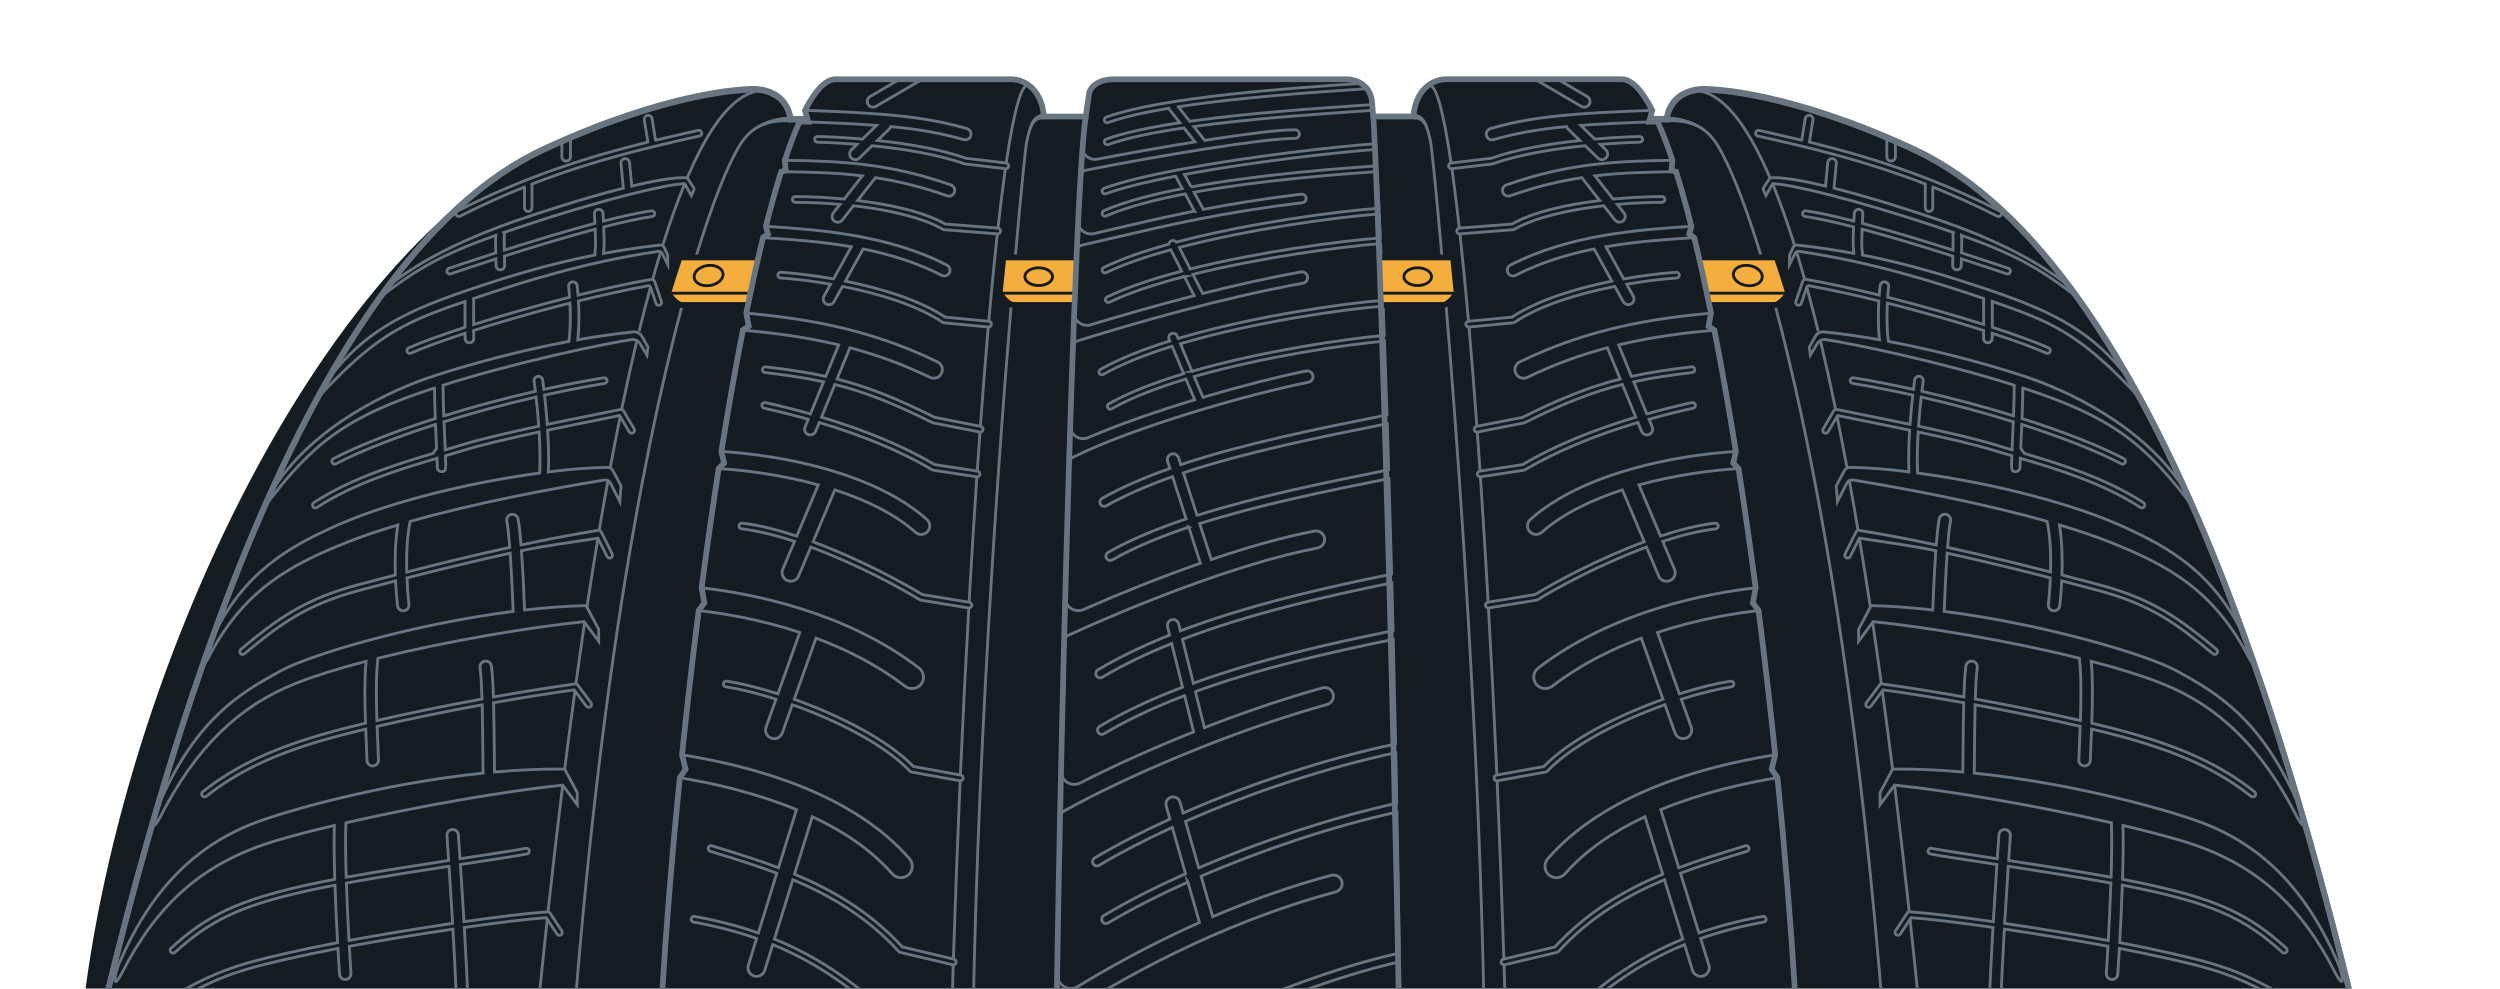 <?xml version="1.0" encoding="UTF-8"?><svg id="uuid-6554090f-36c1-4868-bff2-67c62f64adba" xmlns="http://www.w3.org/2000/svg" width="436" height="172.396" viewBox="0 0 436 172.396"><path d="m333.681,26.087c-21.98-10.18-35.28-10.39-35.28-10.39,0,0-6.69-1.06-7.75,5.16h-1.54v.36h-1.52l.58-1.97c-1.81-3.51-3.6-5.43-5.36-5.43h-30.51c-2.66,0-5.45,1.97-5.8,6.5h-7l-.18-2.07c-.12-4.43-4.4-4.43-4.4-4.43h-40.53c-3.96,0-4.44,2.37-4.44,2.37l-.6,4.13h-7.3c-.35-4.53-3.14-6.5-5.8-6.5h-30.51c-1.76,0-3.55,1.92-5.36,5.43l.58,1.97h-1.52v-.36h-1.54c-1.07-6.22-7.75-5.16-7.75-5.16,0,0-13.31.21-35.28,10.39C51.721,46.067,13.141,134.167,13.141,197.377c0,.05,43.16.06,101.19.06,61.13,0,138.77-.01,199.89-.03,58.03-.02,101.18-.03,101.18-.03-13.47-61.76-38.58-151.31-81.72-171.29Z" style="fill:#141b21; stroke-width:0px;"/><path d="m13.145,197.243C26.618,135.482,51.724,45.925,94.871,25.944c21.975-10.176,35.281-10.386,35.281-10.386,0,0,6.681-1.058,7.747,5.157h2.913" style="fill:none; stroke:#687581; stroke-miterlimit:10;"/><path d="m98.741,197.247c4.3-69.26,12.83-116.43,20.25-144.07" style="fill:none; stroke:#687581; stroke-miterlimit:10; stroke-width:.5px;"/><path d="m121.341,44.907c2.91-9.59,5.53-15.96,7.5-19.3,2.13-3.6,4.93-4.75,9.06-4.75" style="fill:none; stroke:#687581; stroke-miterlimit:10; stroke-width:.5px;"/><path d="m169.521,197.247c0-51.31,4.01-110.13,6.84-144.15" style="fill:none; stroke:#687581; stroke-miterlimit:10; stroke-width:.5px;"/><path d="m177.061,44.907c1.04-11.95,1.82-19.38,1.99-20.14.61-2.81,1.1-4.45,3-4.45" style="fill:none; stroke:#687581; stroke-miterlimit:10; stroke-width:.5px;"/><path d="m119.411,32.037c-1.22,2.97-2.5,6.49-3.8,10.65" style="fill:none; stroke:#687581; stroke-miterlimit:10; stroke-width:.5px;"/><path d="m113.451,50.057v.01c-.66,2.4-1.32,4.97-2,7.72" style="fill:none; stroke:#687581; stroke-miterlimit:10; stroke-width:.5px;"/><path d="m108.161,72.637c-.57,2.81-1.14,5.77-1.72,8.87" style="fill:none; stroke:#687581; stroke-miterlimit:10; stroke-width:.5px;"/><path d="m104.281,93.857c-.64,3.81-1.28,7.82-1.92,12.02v.01" style="fill:none; stroke:#687581; stroke-miterlimit:10; stroke-width:.5px;"/><path d="m100.271,120.497v.01c-.6,4.36-1.2,8.9-1.79,13.63v.01" style="fill:none; stroke:#687581; stroke-miterlimit:10; stroke-width:.5px;"/><path d="m98.131,136.927c-.86,6.96-1.71,14.32-2.56,22.11" style="fill:none; stroke:#687581; stroke-miterlimit:10; stroke-width:.5px;"/><path d="m100.431,119.287c.51-3.71,1.02-7.29,1.53-10.74v-.01" style="fill:none; stroke:#687581; stroke-miterlimit:10; stroke-width:.5px;"/><path d="m104.501,92.497c.51-3,1.01-5.89,1.52-8.66.01-.07.03-.15.04-.22" style="fill:none; stroke:#687581; stroke-miterlimit:10; stroke-width:.5px;"/><path d="m111.031,59.557c-.9,3.77-1.7,7.41-2.62,11.86" style="fill:none; stroke:#687581; stroke-miterlimit:10; stroke-width:.5px;"/><path d="m115.271,43.767c-.48,1.57-.96,3.22-1.45,4.97" style="fill:none; stroke:#687581; stroke-miterlimit:10; stroke-width:.5px;"/><path d="m133.471,15.767c-2.49,0-7.49.88-13.62,15.25" style="fill:none; stroke:#687581; stroke-miterlimit:10; stroke-width:.5px;"/><path d="m95.441,160.317c-.52,4.8-1.04,9.76-1.55,14.89v.01" style="fill:none; stroke:#687581; stroke-miterlimit:10; stroke-width:.5px;"/><path d="m167.451,136.167c-.45,10.3-.85,20.75-1.18,31.09" style="fill:none; stroke:#687581; stroke-miterlimit:10; stroke-width:.5px;"/><path d="m170.361,83.157c-.47,7-.92,14.32-1.35,21.87" style="fill:none; stroke:#687581; stroke-miterlimit:10; stroke-width:.5px;"/><path d="m175.481,28.437c1.38-9.37,2.77-14.43,4.08-13.47" style="fill:none; stroke:#687581; stroke-miterlimit:10; stroke-width:.5px;"/><path d="m175.331,29.427c-.43,3.05-.86,6.52-1.29,10.36" style="fill:none; stroke:#687581; stroke-miterlimit:10; stroke-width:.5px;"/><path d="m172.351,57.027c-.47,5.41-.92,11.21-1.37,17.32" style="fill:none; stroke:#687581; stroke-miterlimit:10; stroke-width:.5px;"/><path d="m173.931,40.787c-.5,4.6-1,9.72-1.49,15.25" style="fill:none; stroke:#687581; stroke-miterlimit:10; stroke-width:.5px;"/><path d="m170.911,75.357c-.17,2.23-.33,4.5-.48,6.8" style="fill:none; stroke:#687581; stroke-miterlimit:10; stroke-width:.5px;"/><path d="m168.961,106.027c-.54,9.44-1.03,19.22-1.47,29.14" style="fill:none; stroke:#687581; stroke-miterlimit:10; stroke-width:.5px;"/><path d="m166.241,168.267c-.14,4.38-.26,8.74-.37,13.06" style="fill:none; stroke:#687581; stroke-miterlimit:10; stroke-width:.5px;"/><path d="m137.898,21.355c-3.593-.333-7.17,1.038-9.058,4.252,1.58-3.451,5.358-5.275,9.058-5.251-0-0-0.0 1-0.0 1h0Z" style="fill:#687581; stroke-width:0px;"/><path d="m182.046,20.813c-.915-.123-1.568.421-1.975,1.227-.444.834-.729,1.79-1.023,2.723.135-.974.246-1.949.565-2.923.269-1.056,1.28-2.027,2.434-2.028,0,0,0,1,0,1h0Z" style="fill:#687581; stroke-width:0px;"/><path d="m119.846,31.009c-2.059-.15-5.627.477-9.668,1.449l-.385-4.105c-.04-.413-.397-.724-.817-.677-.412.039-.715.404-.677.816l.406,4.329c-6.844,1.735-14.652,4.279-18.781,5.707-6.927,2.395-16.009,6.288-22.172,11.378l-1.333,1.813c6.453-4.896,10.582-7.302,20.038-10.676-.06.798-.016,1.713.005,3.059-4.74,1.525-8.104,2.68-8.194,2.711-.261.09-.399.374-.31.636.071.207.266.337.473.337.054,0,.109-.009.163-.027.088-.03,3.314-1.138,7.888-2.613.015.663.03,1.132.031,1.191.014.406.347.726.75.726.008,0,.016,0,.023-.001.414-.013.739-.359.727-.773-.001-.018-.022-.703-.041-1.622,4.714-1.504,10.532-3.287,15.825-4.698.05,1.585.134,2.808-.054,4.293-.009.072.004.141.016.21-8.223,1.611-15.031,3.74-21.182,5.798l-1.458.493c-10.706,3.649-17.825,7.201-24.032,15.611l-1.673,3.009c9.691-10.494,14.632-12.965,24.1-16.258.52-.181,1.051-.365,1.587-.549-.01,1.274-.017,2.951-.006,4.505-4.261,1.385-7.745,2.658-9.832,3.598-.252.114-.364.41-.251.662.084.185.266.294.456.294.069,0,.139-.014.205-.044,2.017-.909,5.351-2.131,9.433-3.464.004.322.01.637.017.929.01.408.344.732.75.732h.018c.414-.01.742-.353.732-.768-.01-.426-.017-.892-.022-1.377,4.968-1.585,10.866-3.288,16.794-4.789.094,1.852.12,4.341-.17,6.681-10.873,2.041-20.498,4.999-24.388,6.314-5.315,1.797-20.385,7.972-27.671,20.229l-1.147,2.451c8.61-11.48,14.477-15.873,29.748-20.868l.001.001c.009,1.439.069,3.362.144,5.328-7.515,2.397-13.769,4.896-17.777,7.013-.244.129-.338.431-.209.675.09.17.264.267.442.267.079,0,.159-.019.233-.058,3.921-2.071,10.019-4.513,17.351-6.862.06,1.476.125,2.931.182,4.176l-.627.886c-6.56,1.937-14.351,4.386-20.779,8.574-.231.151-.297.46-.146.692.096.147.256.227.419.227.094,0,.189-.026.273-.081,6.448-4.2,14.354-6.638,20.937-8.577.032.742.054,1.312.053,1.484-.008.065-.008.131.001.199.052.376.374.647.742.647.034,0,.068-.002.103-.007.613-.085.691-.098.582-2.761,1.125-.331,2.205-.649,3.205-.958,3.181-.981,8.171-2.131,13.124-3.191.143,2.346.206,4.853.109,7.157-14.028,1.912-27.666,5.564-36.257,9.528-7.156,3.302-15.567,7.701-20.933,19.52-1.192,2.317-1.973,5.594-.704,3.391,6.097-11.971,14.273-16.382,24.305-20.365,2.669-1.06,5.667-2.061,8.839-3.007-.47,2.894-.523,6.093-.436,8.72-2.599.674-4.834,1.269-6.564,1.729-9.402,2.502-14.179,6.074-20.393,11.239-.213.176-.241.492-.065.704.1.119.241.18.385.18.113,0,.227-.038.319-.116,6.112-5.08,10.807-8.593,20.012-11.041,1.68-.447,3.841-1.022,6.347-1.673.117,2.435.326,4.184.347,4.348.062.507.493.877.991.877.041,0,.082-.002.124-.008.548-.067.938-.567.869-1.115-.005-.042-.235-1.97-.345-4.616,5.152-1.323,11.463-2.882,18.001-4.315.314,4.552.511,9.981.514,10.065.001.032.017.058.021.089-17.352,2.219-35.338,7.5-40.632,10.412-6.905,3.798-14.521,8.192-20.95,22.772-1.192,2.317-1.867,6.138,0,2.719,6.097-11.971,13.578-19.347,23.61-23.33,3.416-1.356,7.665-2.661,12.303-3.872-.289,3.125-.225,7.145-.095,10.799-2.33.555-4.4,1.08-6.107,1.553-9.822,2.72-16.488,5.835-22.289,10.415-.217.171-.254.486-.083.703.099.125.245.19.393.19.108,0,.218-.035.31-.107,5.69-4.493,12.251-7.555,21.938-10.237,1.651-.457,3.639-.964,5.877-1.498.033.857.069,1.688.102,2.47.047,1.091.091,2.106.121,3.003.018.54.462.966.998.966.012,0,.023,0,.034-.001.552-.019.984-.481.966-1.033-.03-.902-.073-1.923-.12-3.022-.039-.898-.08-1.858-.117-2.851,5.243-1.212,11.622-2.534,18.326-3.76.062,2.556.088,5.475.113,8.35.011,1.205.022,2.395.035,3.565-17.871,1.845-35.259,6.784-40.768,9.057-6.983,2.882-15.851,8.639-22.28,23.219-1.192,2.317-1.867,6.138,0,2.719,6.097-11.971,13.967-19.398,27.157-23.278,2.898-.852,6.29-1.73,9.958-2.595-.08,2.598-.03,5.963.077,9.405-2.005.38-3.87.758-5.492,1.128-11.381,2.591-16.769,5.131-23.06,10.87-.204.186-.219.502-.032.707.099.108.233.163.369.163.12,0,.241-.043.337-.131,6.142-5.603,11.424-8.087,22.608-10.634,1.568-.357,3.368-.723,5.302-1.091.123,3.591.303,7.191.46,10.022-1.712.327-3.314.648-4.759.956-12.451,2.652-16.238,3.792-24.869,8.913-.237.141-.316.448-.175.685.093.157.26.245.43.245.087,0,.175-.022.255-.07,8.503-5.045,12.247-6.171,24.568-8.795,1.401-.298,2.952-.61,4.607-.926.145,2.529.261,4.261.276,4.495.036.528.476.933.997.933.022,0,.045-.001.068-.002.551-.037.968-.514.931-1.065-.004-.061-.13-1.942-.287-4.734,5.579-1.034,12.076-2.103,18.074-2.991.27,4.664.51,9.398.601,12.79-18.777.721-40.176,4.324-47.762,8.719-10.475,6.069-13.551,10.619-15.546,13.831h3.615c8.713-5.645,9.94-9.005,32.379-13.108-.63,5.174-.007,14.443.34,17.54.058.511.49.889.993.889.037,0,.074-.002.112-.006.549-.061.944-.556.883-1.105-.48-4.292-.914-13.457-.254-17.688,9.03-1.579,21.25-3.278,38.252-5.265.608-.071,1.226.11,1.696.502l1.997,1.665v-2.278l-1.755-2.666c-.39-.592-1.031-.969-1.739-1.005-3.488-.177-7.279-.198-11.211-.089-.092-3.455-.338-8.281-.613-13.014,5.928-.853,11.182-1.496,14.283-1.702l1.884,2.854c.151.231.462.292.692.142.231-.152.294-.462.142-.693l-2.043-3.097c-.098-.149-.249-.232-.447-.224-3.062.184-8.455.839-14.569,1.718-.217-3.679-.446-7.235-.629-9.979.558-.085,1.107-.169,1.643-.25,4.613-.702,8.257-1.256,9.971-1.591.272-.053.448-.315.396-.586-.054-.272-.322-.449-.587-.395-1.693.331-5.328.883-9.93,1.584-.509.077-1.031.157-1.56.237-.168-2.499-.283-4.116-.287-4.173-.039-.55-.509-.961-1.068-.926-.551.04-.966.518-.926,1.068.004.058.123,1.746.297,4.334-5.722.876-12.229,1.897-17.865,2.921-.109-3.55-.153-6.982-.053-9.502,12.676-2.896,28.044-5.57,37.806-6.566l2.539,3.421v-2.106l-2.192-4.112c-3.99-.052-8.116.145-12.239.515-.012-1.114-.023-2.245-.033-3.389-.026-2.995-.053-6.04-.122-8.692,4.657-.83,9.427-1.604,14.05-2.25l2.131,2.848c.167.222.48.266.7.101.221-.166.266-.478.101-.7l-2.308-3.085c-.109-.146-.287-.221-.467-.196-4.678.649-9.513,1.432-14.236,2.272-.071-2.261-.18-4.166-.356-5.4-.078-.547-.587-.93-1.132-.849-.546.078-.927.584-.849,1.131.173,1.214.278,3.159.347,5.476-6.692,1.221-13.074,2.541-18.335,3.753-.129-3.787-.173-7.892.18-10.861,12.306-3.066,26.823-5.452,35.962-6.384l2.539,3.421v-2.106l-2.192-4.112c-3.442.073-7.064.349-10.736.769-.026-.717-.221-5.939-.535-10.342,4.432-.947,9.077-1.504,13.335-2.191l1.592,3.205c.124.249.426.349.671.226.247-.123.348-.423.226-.67l-1.911-3.85c-.097-.196-.307-.306-.523-.272-4.343.692-8.933,1.58-13.465,2.546-.154-1.972-.333-3.676-.532-4.571-.119-.54-.656-.875-1.193-.759-.539.12-.879.654-.76,1.193.19.853.363,2.57.513,4.564-6.512,1.425-12.804,2.975-17.963,4.298-.072-2.751.019-6.05.591-8.834,11.288-3.195,24.437-5.664,33.811-7.214.437-.072.867.124,1.107.497l1.656,3.251.207-2.73-1.405-2.635c-.196-.367-.572-.598-.988-.593-3.053.037-6.562.321-10.275.787.088-2.376.017-4.918-.13-7.274,3.287-.693,6.476-1.333,9.018-1.843,1.435-.288,2.647-.531,3.53-.715l1.678,2.847c.14.238.447.315.685.177.238-.14.317-.446.177-.685l-1.859-3.156c-.109-.185-.32-.281-.53-.236-.898.19-2.243.459-3.877.787-2.509.504-5.646,1.134-8.889,1.816-.142-1.97-.321-3.748-.476-5.107,3.438-.76,6.955-1.45,10.493-2.04.273-.045.457-.303.411-.575s-.31-.46-.575-.411c-3.522.587-7.022,1.273-10.447,2.03-.115-.94-.201-1.548-.215-1.643-.059-.41-.426-.697-.85-.635-.409.059-.694.439-.635.849.004.025.097.681.226,1.76-5.647,1.288-11.059,2.757-15.979,4.283-.076-2.042-.132-3.99-.127-5.344,13.226-4.189,28.38-7.27,32.848-7.953.614-.094,1.216.195,1.533.729l1.175,1.982.189-1.403-1.069-1.885c-.297-.524-.876-.828-1.475-.768-3.247.328-6.516.807-9.698,1.372.262-2.446.214-4.953.111-6.771,4.185-1.034,8.347-1.956,12.169-2.648.172-.031.338.07.394.235l.965,2.841c.09.261.373.403.635.312.262-.089.401-.373.312-.634l-1.202-3.536c-.079-.232-.31-.372-.56-.332-3.983.699-8.366,1.66-12.78,2.749-.073-.961-.148-1.583-.157-1.657-.051-.411-.421-.703-.836-.652-.411.05-.703.425-.652.836.002.019.088.733.166,1.842-5.891,1.488-11.761,3.178-16.741,4.76-.008-1.633.003-3.348.013-4.54,8.859-3.021,19.747-6.394,32.198-8.221.275-.04.548.102.672.35l.979,1.974v-1.647l-.654-1.413c-.116-.25-.384-.398-.657-.368-3.522.39-6.801.886-9.889,1.455.174-1.592.091-3.017.033-4.612,3.217-.829,6.17-1.491,8.466-1.828.273-.04.463-.294.423-.567-.041-.273-.301-.463-.567-.422-2.278.335-5.193.985-8.366,1.799-.04-.778-.08-1.299-.085-1.363-.032-.413-.379-.713-.807-.689-.413.032-.722.393-.69.806.001.018.051.673.096,1.633-5.267,1.398-11.066,3.168-15.803,4.676-.017-1.311-.064-1.937.006-2.63.017-.163-.032-.311-.107-.442,1.174-.409,2.406-.829,3.751-1.274,13.324-4.416,24.856-7.228,27.81-7.244l1.158,2.08.428-.979c.06-.137.046-.294-.035-.419l-1.12-1.705Zm-41.537,120.065c.183,2.76.411,6.307.626,9.966-5.991.886-12.483,1.952-18.072,2.986-.157-2.862-.334-6.461-.454-10.021,5.627-1.026,12.153-2.051,17.899-2.931Zm15.182-81.835c.153,1.37.329,3.145.466,5.09-5.024,1.073-10.109,2.243-13.353,3.244-.925.285-1.922.58-2.955.883-.005-.109-.009-.21-.015-.326-.061-1.356-.133-2.964-.197-4.573,4.932-1.537,10.371-3.019,16.054-4.318Z" style="fill:none; stroke:#687581; stroke-miterlimit:10; stroke-width:.5px;"/><path d="m99.488,23.872v3.47c0,.414-.336.75-.75.75s-.75-.336-.75-.75v-2.402" style="fill:none; stroke:#687581; stroke-miterlimit:10; stroke-width:.5px;"/><path d="m122.373,23.126c-.06-.269-.325-.437-.598-.377l-.062.006c-2.345.528-4.813,1.085-7.386,1.704-.001-.004.001-.008.001-.013l-.611-3.766c-.061-.374-.409-.629-.786-.566-.374.061-.627.413-.566.786l.611,3.766c.006.041.026.074.04.112-9.681,2.38-20.869,5.737-33.24,12.032-.246.126-.345.426-.219.672.088.174.264.273.445.273.077,0,.154-.018.227-.054,3.867-1.968,7.616-3.64,11.243-5.092v3.617c0,.362.294.656.656.656s.656-.294.656-.656v-3.929c0-.067-.019-.128-.038-.189,11.014-4.281,20.849-6.502,29.187-8.378l.063-.006c.27-.061.439-.329.377-.598Z" style="fill:none; stroke:#687581; stroke-linecap:round; stroke-linejoin:round; stroke-width:.5px;"/><path d="m160.866,13.817l-8.109,4.737c-.159.093-.333.137-.504.137-.344,0-.679-.177-.864-.496-.278-.477-.118-1.089.358-1.368l4.854-2.836" style="fill:none; stroke:#687581; stroke-miterlimit:10; stroke-width:.5px;"/><path d="m133.071,41.447c.33.02.66.04,1,.06,4.028.266,9.088.602,14.396,1.525l-3.104,5.612c-3.612-.643-6.883-1.014-9.171-1.161-.264-.01-.514.191-.531.467-.018.275.191.513.467.531,2.19.14,5.293.489,8.725,1.085l-1.153,2.084c-.268.483-.093,1.092.391,1.359.153.085.319.125.483.125.352,0,.693-.186.876-.516l1.475-2.667c6.128,1.209,12.925,3.203,17.475,6.262.069.046.149.075.231.083l7.723.735c.017.002.032.002.049.002.254,0,.472-.194.497-.453.026-.275-.176-.519-.45-.545l-7.598-.724c-4.585-3.044-11.312-5.047-17.421-6.277l3.106-5.614c4.619.934,9.347,2.353,13.684,4.596.15.07.3.11.46.11.36,0,.71-.2.89-.54.25-.49.06-1.09-.43-1.35-10.39-5.37-22.75-6.18-30.93-6.72-.22-.02-.43-.03-.64-.05" style="fill:none; stroke:#687581; stroke-miterlimit:10; stroke-width:.5px;"/><path d="m136.871,27.957c9.61.13,18.24.5,28.98,4.3.52.19.79.76.6,1.28-.14.41-.53.67-.94.67-.11,0-.22-.02-.33-.06-4.5-1.59-8.56-2.56-12.5-3.16l-3.12,3.99c5.58.67,11.47,1.92,15.27,4.09l9.2.72h.01c.27.03.47.26.45.54-.02.26-.24.46-.5.46h-.06l-9.29-.73c-.08-.01-.15-.03-.21-.07-3.57-2.07-9.49-3.41-15.58-4.11l-1.95,2.49c-.2.26-.49.39-.79.39-.21,0-.43-.07-.61-.21-.44-.34-.52-.97-.17-1.41l1.16-1.49c-2.68-.24-5.34-.36-7.8-.36-.28,0-.5-.22-.5-.5,0-.27.22-.5.5-.5,2.27,0,5.28.13,8.53.43l3.17-4.05c-4.62-.56-9.17-.66-14.16-.72" style="fill:none; stroke:#687581; stroke-miterlimit:10; stroke-width:.5px;"/><path d="m139.441,21.217c5.398.176,9.737.374,13.421.653l-2.445,2.383c-4.484-.39-7.765-.451-7.837-.452-.28.017-.503.216-.508.492-.004.276.216.503.492.508.066.001,2.912.054,6.905.375l-.985.96c-.396.386-.403,1.019-.018,1.414.195.201.456.302.716.302.252,0,.504-.094.698-.284l2.212-2.156c5.106.513,11.308,1.449,16.083,3.15.035.012.072.021.109.025l7.069.838c.019.002.04.003.06.003.249,0,.466-.187.495-.441.033-.274-.163-.523-.438-.556l-7.014-.832c-4.592-1.627-10.451-2.561-15.434-3.096l2.094-2.041c.114-.111.186-.244.235-.384,5.077.479,8.885,1.17,12.708,2.276.1.02.19.04.28.04.44,0,.84-.29.96-.73.16-.53-.15-1.08-.68-1.24-7.04-2.03-13.91-2.69-28.24-3.18" style="fill:none; stroke:#687581; stroke-miterlimit:10; stroke-width:.5px;"/><path d="m118.551,135.637c5.874.954,13.299,2.647,20.355,5.565l-3.135,10.134c-3.45-1.303-6.826-2.349-9.959-3.318l-1.657-.514c-.263-.082-.543.065-.626.329-.082.264.065.544.329.626l1.658.514c3.132.969,6.51,2.016,9.958,3.322l-3.222,10.416c-3.469-1.214-7.141-2.166-11.126-2.888-.268-.049-.531.13-.581.403-.049.272.132.532.403.581,3.943.714,7.575,1.658,11.007,2.862l-1.442,4.663c-.245.791.198,1.631.989,1.877.147.045.297.067.443.067.641,0,1.233-.414,1.433-1.057l1.387-4.483c7.927,3.24,14.829,8.089,21.987,15.264.064.065.144.11.232.132l8.749,2.191c.04.01.081.015.121.015.225,0,.428-.151.485-.378.066-.268-.096-.54-.364-.606l-8.614-2.157c-7.252-7.25-14.253-12.149-22.299-15.422l3.205-10.36c6.444,2.709,12.971,6.482,18.468,12.523.068.075.157.127.255.15l9.153,2.165c.039.009.077.014.115.014.227,0,.433-.155.486-.385.064-.269-.102-.538-.371-.602l-9.003-2.129c-5.629-6.143-12.269-9.961-18.806-12.698l3.103-10.032c5.295,2.487,10.231,5.724,13.933,9.966.39.45.95.69,1.51.69.46,0,.93-.17,1.31-.5.83-.72.92-1.98.19-2.82-9.67-11.1-26.27-15.98-39.66-18.12" style="fill:none; stroke:#687581; stroke-miterlimit:10; stroke-width:.5px;"/><path d="m121.851,106.487c4.061.445,10.567,1.484,17.63,3.808l-3.812,10.71c-3.345-1.064-6.459-1.834-8.934-2.212-.268-.039-.527.145-.569.418s.145.528.419.57c2.426.371,5.475,1.123,8.751,2.16l-1.736,4.877c-.278.78.13,1.638.91,1.916.166.059.336.087.503.087.616,0,1.194-.383,1.413-.998l1.754-4.929c7.673,2.728,15.994,6.874,20.519,11.597.073.076.168.127.273.146l8.413,1.525c.03.005.06.008.09.008.236,0,.447-.169.491-.411.049-.272-.131-.532-.403-.582l-8.254-1.496c-4.649-4.777-13.052-8.964-20.796-11.722l3.799-10.674c5.254,1.961,10.673,4.657,15.529,8.389.37.28.79.41,1.22.41.6,0,1.19-.27,1.59-.78.67-.88.5-2.13-.37-2.8-13.09-10.06-29.92-13.09-37.92-13.99" style="fill:none; stroke:#687581; stroke-miterlimit:10; stroke-width:.5px;"/><path d="m125.341,81.717c4.715.284,11.086,1.123,17.37,2.851l-3.757,8.928c-3.255-1.073-6.511-1.901-9.513-2.266-.265-.028-.523.162-.557.436-.033.274.162.523.435.557,2.916.353,6.079,1.154,9.247,2.193l-2.051,4.873c-.321.764.037,1.643.801,1.964.19.08.388.118.581.118.586,0,1.143-.345,1.384-.918l2.123-5.045c8.243,3.05,16.02,7.331,18.98,9.181.056.035.118.059.184.07l8.334,1.363c.027.004.055.006.082.006.24,0,.452-.174.492-.419.045-.273-.14-.529-.412-.574l-8.235-1.347c-3.044-1.891-10.797-6.144-19.038-9.199l3.81-9.052c5.298,1.713,10.342,4.102,14.05,7.389.29.26.64.38,1,.38.41,0,.82-.17,1.12-.5.55-.62.49-1.57-.13-2.12-9.26-8.23-25.55-11.22-35.83-11.85" style="fill:none; stroke:#687581; stroke-miterlimit:10; stroke-width:.5px;"/><path d="m129.561,57.577c5.064.468,10.681,1.125,16.703,2.571l-2.25,5.497c-3.23-.712-6.574-1.207-10.484-1.671-.253-.027-.522.163-.555.438-.033.274.163.523.438.556,3.806.452,7.068.934,10.216,1.62l-2.293,5.601c-2.53-.715-5.151-1.377-7.859-1.977-.277-.058-.537.111-.597.38-.06.27.11.537.38.596,2.651.587,5.216,1.234,7.694,1.932l-.554,1.354c-.209.511.036,1.095.547,1.304.124.051.252.075.379.075.394,0,.767-.234.926-.622l.635-1.551c7.66,2.287,14.365,5.087,19.706,8.257.055.033.116.054.18.064l7.55,1.153c.025.004.051.006.076.006.242,0,.455-.177.493-.424.042-.273-.145-.528-.419-.57l-7.454-1.138c-5.373-3.178-12.091-5.983-19.751-8.277l2.334-5.703c5.127,1.285,10.175,3.233,17.022,6.664.04.02.083.035.127.043l8.098,1.588c.033.006.065.009.098.009.233,0,.443-.166.489-.404.054-.271-.123-.534-.394-.587l-8.031-1.575c-6.837-3.422-11.899-5.381-17.025-6.678l2.237-5.465c4.465,1.187,9.138,2.826,13.968,5.172.21.11.43.15.66.15.55,0,1.09-.31,1.34-.84.37-.75.06-1.64-.69-2.01-12.48-6.07-23.86-7.61-33.35-8.51" style="fill:none; stroke:#687581; stroke-miterlimit:10; stroke-width:.5px;"/><path d="m415.403,197.243c-13.473-61.76-38.579-151.317-81.726-171.298-21.975-10.176-35.281-10.386-35.281-10.386,0,0-6.681-1.058-7.747,5.157h-2.913" style="fill:none; stroke:#687581; stroke-miterlimit:10;"/><path d="m290.65,20.855c4.13,0,6.93,1.153,9.058,4.751,7.326,12.387,23.575,66.597,30.102,171.636" style="fill:none; stroke:#687581; stroke-miterlimit:10; stroke-width:.5px;"/><path d="m246.501,20.313c1.899,0,2.387,1.641,2.998,4.45s9.527,96.004,9.527,172.479" style="fill:none; stroke:#687581; stroke-miterlimit:10; stroke-width:.5px;"/><path d="m312.937,42.687c-1.3-4.16-2.58-7.68-3.8-10.65" style="fill:none; stroke:#687581; stroke-miterlimit:10; stroke-width:.5px;"/><path d="m317.096,57.787c-.68-2.75-1.34-5.32-2-7.72v-.01" style="fill:none; stroke:#687581; stroke-miterlimit:10; stroke-width:.5px;"/><path d="m322.106,81.507c-.58-3.1-1.15-6.06-1.72-8.87" style="fill:none; stroke:#687581; stroke-miterlimit:10; stroke-width:.5px;"/><path d="m326.187,105.887v-.01c-.64-4.2-1.28-8.21-1.92-12.02" style="fill:none; stroke:#687581; stroke-miterlimit:10; stroke-width:.5px;"/><path d="m330.067,134.147v-.01c-.59-4.73-1.19-9.27-1.79-13.63v-.01" style="fill:none; stroke:#687581; stroke-miterlimit:10; stroke-width:.5px;"/><path d="m332.976,159.037c-.85-7.79-1.7-15.15-2.56-22.11" style="fill:none; stroke:#687581; stroke-miterlimit:10; stroke-width:.5px;"/><path d="m326.587,108.537v.01c.51,3.45,1.02,7.03,1.53,10.74" style="fill:none; stroke:#687581; stroke-miterlimit:10; stroke-width:.5px;"/><path d="m322.486,83.617c.01.07.03.15.04.22.51,2.77,1.01,5.66,1.52,8.66" style="fill:none; stroke:#687581; stroke-miterlimit:10; stroke-width:.5px;"/><path d="m320.137,71.417c-.92-4.45-1.72-8.09-2.62-11.86" style="fill:none; stroke:#687581; stroke-miterlimit:10; stroke-width:.5px;"/><path d="m314.726,48.737c-.49-1.75-.97-3.4-1.45-4.97" style="fill:none; stroke:#687581; stroke-miterlimit:10; stroke-width:.5px;"/><path d="m308.697,31.017c-6.13-14.37-11.13-15.25-13.62-15.25" style="fill:none; stroke:#687581; stroke-miterlimit:10; stroke-width:.5px;"/><path d="m334.656,175.217v-.01c-.51-5.13-1.03-10.09-1.55-14.89" style="fill:none; stroke:#687581; stroke-miterlimit:10; stroke-width:.5px;"/><path d="m262.276,167.257c-.33-10.34-.73-20.79-1.18-31.09" style="fill:none; stroke:#687581; stroke-miterlimit:10; stroke-width:.5px;"/><path d="m259.536,105.027c-.43-7.55-.88-14.87-1.35-21.87" style="fill:none; stroke:#687581; stroke-miterlimit:10; stroke-width:.5px;"/><path d="m248.987,14.967c1.31-.96,2.7,4.1,4.08,13.47" style="fill:none; stroke:#687581; stroke-miterlimit:10; stroke-width:.5px;"/><path d="m254.506,39.787c-.43-3.84-.86-7.31-1.29-10.36" style="fill:none; stroke:#687581; stroke-miterlimit:10; stroke-width:.5px;"/><path d="m257.567,74.347c-.45-6.11-.9-11.91-1.37-17.32" style="fill:none; stroke:#687581; stroke-miterlimit:10; stroke-width:.5px;"/><path d="m256.106,56.037c-.49-5.53-.99-10.65-1.49-15.25" style="fill:none; stroke:#687581; stroke-miterlimit:10; stroke-width:.5px;"/><path d="m258.116,82.157c-.15-2.3-.31-4.57-.48-6.8" style="fill:none; stroke:#687581; stroke-miterlimit:10; stroke-width:.5px;"/><path d="m261.057,135.167c-.44-9.92-.93-19.7-1.47-29.14" style="fill:none; stroke:#687581; stroke-miterlimit:10; stroke-width:.5px;"/><path d="m262.676,181.327c-.11-4.32-.23-8.68-.37-13.06" style="fill:none; stroke:#687581; stroke-miterlimit:10; stroke-width:.5px;"/><path d="m290.65,20.355c3.699-.023,7.479,1.801,9.058,5.252-1.888-3.214-5.465-4.584-9.058-4.252,0-0,0-1,0-1h0Z" style="fill:#687581; stroke-width:0px;"/><path d="m246.501,19.813c2.498.099,2.747,3.063,2.998,4.95-.568-1.506-.935-4.128-2.998-3.95,0,0,0-1,0-1h0Z" style="fill:#687581; stroke-width:0px;"/><path d="m307.582,32.714c-.082.125-.095.282-.035.419l.428.979,1.158-2.08c2.954.017,14.486,2.828,27.81,7.244,1.345.446,2.576.866,3.751,1.274-.075.131-.124.28-.107.442.07.693.022,1.319.006,2.63-4.736-1.508-10.536-3.279-15.803-4.676.045-.961.095-1.616.096-1.633.032-.413-.276-.773-.69-.806-.428-.024-.774.276-.807.689-.005.064-.045.585-.085,1.363-3.174-.814-6.088-1.464-8.366-1.799-.267-.041-.526.148-.567.422-.04.273.149.527.423.567,2.296.338,5.249 1,8.466,1.828-.059,1.595-.141,3.019.033,4.612-3.088-.569-6.368-1.066-9.889-1.455-.274-.03-.541.118-.657.368l-.654,1.413v1.647s.979-1.974.979-1.974c.123-.249.397-.391.672-.35,12.451,1.827,23.339,5.2,32.198,8.221.011,1.192.021,2.906.013,4.54-4.98-1.582-10.849-3.271-16.741-4.76.078-1.109.163-1.823.166-1.842.051-.411-.241-.786-.652-.836-.415-.051-.785.242-.836.652-.009.074-.084.695-.157,1.657-4.414-1.089-8.797-2.05-12.78-2.749-.251-.04-.481.099-.56.332l-1.202,3.536c-.089.262.051.545.312.634.262.091.545-.051.635-.312l.965-2.841c.056-.166.222-.267.394-.235,3.822.692,7.984,1.613,12.169,2.648-.103,1.818-.151,4.325.111,6.771-3.182-.565-6.451-1.044-9.698-1.372-.6-.061-1.178.243-1.475.768l-1.069,1.885.189,1.403,1.175-1.982c.317-.534.919-.823,1.533-.729,4.467.683,19.621,3.764,32.848,7.953.004,1.353-.051,3.301-.127,5.344-4.92-1.526-10.333-2.996-15.979-4.283.129-1.079.223-1.735.226-1.76.06-.41-.226-.79-.635-.849-.424-.062-.791.226-.85.635-.014.095-.1.703-.215,1.643-3.425-.756-6.925-1.443-10.447-2.03-.265-.048-.529.139-.575.411s.139.53.411.575c3.539.59,7.055,1.28,10.493,2.04-.155,1.359-.334,3.137-.476,5.107-3.243-.682-6.38-1.312-8.889-1.816-1.634-.328-2.978-.598-3.877-.787-.21-.044-.421.051-.53.236l-1.859,3.156c-.141.238-.061.544.177.685.237.139.545.061.685-.177l1.678-2.847c.884.184,2.096.427,3.53.715,2.542.51,5.731,1.151,9.018,1.843-.148,2.356-.219,4.897-.13,7.274-3.713-.465-7.222-.75-10.275-.787-.416-.005-.792.226-.988.593l-1.405,2.635.207,2.73,1.656-3.251c.24-.373.67-.569,1.107-.497,9.374,1.55,22.523,4.019,33.811,7.214.572,2.784.663,6.083.591,8.834-5.158-1.323-11.451-2.873-17.963-4.298.151-1.993.324-3.711.513-4.564.119-.539-.221-1.073-.76-1.193-.537-.116-1.074.22-1.193.759-.199.894-.378,2.599-.532,4.571-4.532-.966-9.122-1.854-13.465-2.546-.216-.034-.426.076-.523.272l-1.911,3.85c-.122.247-.021.547.226.67.245.123.547.023.671-.226l1.592-3.205c4.259.687,8.903,1.245,13.335,2.191-.314,4.403-.509,9.626-.535,10.342-3.672-.42-7.295-.696-10.736-.769l-2.192,4.112v2.106s2.539-3.421,2.539-3.421c9.139.932,23.657,3.318,35.962,6.384.353,2.97.308,7.074.18,10.861-5.261-1.212-11.643-2.532-18.335-3.753.069-2.317.174-4.262.347-5.476.078-.547-.303-1.053-.849-1.131-.545-.082-1.054.302-1.132.849-.176,1.234-.285,3.139-.356,5.4-4.723-.84-9.558-1.622-14.236-2.272-.18-.025-.358.05-.467.196l-2.308,3.085c-.165.221-.12.534.101.7.22.165.533.121.7-.101l2.131-2.848c4.623.646,9.393,1.421,14.05,2.25-.069,2.652-.096,5.697-.122,8.692-.01,1.144-.021,2.275-.033,3.389-4.123-.37-8.249-.567-12.239-.515l-2.192,4.112v2.106s2.539-3.421,2.539-3.421c9.761.996,25.13,3.67,37.806,6.566.099,2.52.055,5.951-.053,9.502-5.636-1.025-12.143-2.046-17.865-2.921.173-2.588.293-4.276.297-4.334.04-.551-.375-1.029-.926-1.068-.56-.035-1.029.376-1.068.926-.004.057-.119,1.674-.287,4.173-.528-.08-1.051-.16-1.56-.237-4.602-.701-8.236-1.253-9.93-1.584-.265-.054-.533.123-.587.395-.053.271.124.534.396.586,1.714.335,5.357.889,9.971,1.591.536.082,1.085.165,1.643.25-.183,2.744-.412,6.299-.629,9.979-6.114-.879-11.508-1.533-14.569-1.718-.198-.008-.35.075-.447.224l-2.043,3.097c-.152.231-.089.54.142.693.231.15.541.088.692-.142l1.884-2.854c3.101.206,8.355.849,14.283,1.702-.275,4.733-.521,9.559-.613,13.014-3.932-.108-7.724-.088-11.211.089-.708.036-1.349.413-1.739,1.005l-1.755,2.666v2.278s1.997-1.665,1.997-1.665c.47-.392,1.089-.573,1.696-.502,17.002,1.987,29.221,3.686,38.252,5.265.66,4.231.226,13.396-.254,17.688-.061.549.334,1.044.883,1.105.038.004.075.006.112.006.503,0,.935-.377.993-.889.347-3.096.97-12.365.34-17.54,22.439,4.103,23.667,7.463,32.379,13.108h3.615c-1.995-3.212-5.071-7.762-15.546-13.831-7.586-4.395-28.985-7.998-47.762-8.719.09-3.393.331-8.126.601-12.79,5.998.888,12.495,1.957,18.074,2.991-.158,2.792-.283,4.673-.287,4.734-.037.551.38,1.028.931,1.065.023.002.046.002.068.002.521,0,.961-.405.997-.933.016-.234.131-1.966.276-4.495,1.654.317,3.205.628,4.607.926,12.321,2.623,16.065,3.749,24.568,8.795.08.047.168.07.255.07.17,0,.337-.087.43-.245.142-.238.062-.544-.175-.685-8.631-5.121-12.418-6.261-24.869-8.913-1.444-.308-3.047-.628-4.759-.956.158-2.831.337-6.431.46-10.022,1.934.368,3.734.734,5.302,1.091,11.185,2.547,16.467,5.032,22.608,10.634.096.088.217.131.337.131.136,0,.271-.055.369-.163.186-.204.172-.52-.032-.707-6.291-5.739-11.679-8.279-23.06-10.87-1.621-.369-3.487-.748-5.492-1.128.108-3.441.157-6.806.077-9.405,3.668.865,7.06,1.743,9.958,2.595,13.191,3.88,21.061,11.306,27.157,23.278,1.867,3.419,1.192-.402,0-2.719-6.429-14.58-15.297-20.337-22.28-23.219-5.509-2.273-22.897-7.212-40.768-9.057.013-1.17.025-2.36.035-3.565.025-2.875.051-5.794.113-8.35,6.703,1.226,13.083,2.548,18.326,3.76-.038.993-.079,1.953-.117,2.851-.047,1.098-.09,2.12-.12,3.022-.019.552.414,1.015.966,1.033.011.001.022.001.034.001.536,0,.981-.426.998-.966.03-.897.074-1.912.121-3.003.034-.782.069-1.613.102-2.47,2.239.535,4.226,1.041,5.877,1.498,9.687,2.682,16.247,5.744,21.938,10.237.092.072.201.107.31.107.147,0,.294-.065.393-.19.171-.217.134-.531-.083-.703-5.801-4.581-12.467-7.695-22.289-10.415-1.707-.473-3.777-.998-6.107-1.553.13-3.654.194-7.673-.095-10.799,4.638,1.211,8.887,2.516,12.303,3.872,10.032,3.983,17.514,11.358,23.61,23.33,1.867,3.419,1.192-.402,0-2.719-6.429-14.58-14.045-18.974-20.95-22.772-5.293-2.912-23.28-8.193-40.632-10.412.004-.031.02-.057.021-.089.003-.083.2-5.513.514-10.065,6.537,1.433,12.848,2.991,18.001,4.315-.11,2.647-.34,4.574-.345,4.616-.068.548.321,1.047.869,1.115.042.005.083.008.124.008.498,0,.929-.371.991-.877.021-.165.23-1.914.347-4.348,2.505.651,4.667,1.226,6.347,1.673,9.205,2.448,13.899,5.961,20.012,11.041.093.078.206.116.319.116.144,0,.285-.061.385-.18.176-.212.147-.528-.065-.704-6.214-5.165-10.99-8.738-20.393-11.239-1.729-.46-3.965-1.055-6.564-1.729.087-2.626.034-5.826-.436-8.72,3.172.946,6.17,1.947,8.839,3.007,10.032,3.983,18.208,8.393,24.305,20.365,1.27,2.204.488-1.073-.704-3.391-5.367-11.82-13.777-16.219-20.933-19.52-8.591-3.964-22.229-7.616-36.257-9.528-.098-2.304-.034-4.81.109-7.157,4.954,1.059,9.943,2.21,13.124,3.191,1,.309,2.08.627,3.205.958-.11,2.664-.031,2.677.582,2.761.035.004.069.007.103.007.368,0,.69-.272.742-.647.009-.068.009-.135.001-.199-.001-.172.021-.742.053-1.484,6.583,1.939,14.489,4.377,20.937,8.577.084.055.179.081.273.081.163,0,.323-.08.419-.227.15-.231.085-.541-.146-.692-6.429-4.188-14.22-6.637-20.779-8.574l-.627-.886c.056-1.244.121-2.7.182-4.176,7.332,2.349,13.43,4.791,17.351,6.862.074.04.154.058.233.058.179,0,.352-.097.442-.267.129-.244.035-.546-.209-.675-4.008-2.117-10.261-4.617-17.777-7.013.075-1.965.135-3.889.144-5.328l.001-.001c15.272,4.995,21.139,9.388,29.748,20.868l-1.147-2.451c-7.285-12.257-22.356-18.432-27.671-20.229-3.89-1.315-13.515-4.272-24.388-6.314-.29-2.341-.264-4.829-.17-6.681,5.928,1.501,11.826,3.204,16.794,4.789-.005.485-.012.951-.022,1.377-.01.414.318.758.732.768h.018c.406,0,.74-.324.75-.732.007-.292.012-.607.017-.929,4.082,1.333,7.416,2.555,9.433,3.464.066.03.136.044.205.044.19,0,.372-.109.456-.294.113-.252.001-.548-.251-.662-2.087-.94-5.571-2.213-9.832-3.598.011-1.553.004-3.23-.006-4.505.536.185,1.067.368,1.587.549,9.469,3.293,14.409,5.764,24.1,16.258l-1.673-3.009c-6.207-8.41-13.326-11.962-24.032-15.611l-1.458-.493c-6.151-2.057-12.959-4.186-21.182-5.798.011-.069.025-.138.016-.21-.189-1.484-.104-2.708-.054-4.293,5.294,1.411,11.111,3.193,15.825,4.698-.018.919-.04,1.604-.041,1.622-.013.414.312.76.727.773.008.001.016.001.023.001.403,0,.736-.32.75-.726.002-.059.016-.528.031-1.191,4.574,1.475,7.8,2.583,7.888,2.613.054.019.109.027.163.027.207,0,.401-.13.473-.337.09-.261-.049-.546-.31-.636-.09-.031-3.454-1.187-8.194-2.711.021-1.345.065-2.26.005-3.059,9.456,3.374,13.585,5.78,20.038,10.676l-1.333-1.813c-6.163-5.09-15.245-8.982-22.172-11.378-4.129-1.428-11.937-3.972-18.781-5.707l.406-4.329c.038-.412-.265-.778-.677-.816-.421-.047-.777.264-.817.677l-.385,4.105c-4.041-.972-7.609-1.599-9.668-1.449l-1.12,1.705Zm60.556,121.29c-.12,3.56-.297,7.158-.454,10.021-5.589-1.033-12.081-2.1-18.072-2.986.215-3.658.443-7.205.626-9.966,5.746.88,12.272,1.905,17.899,2.931Zm-17.027-80.448c-.064,1.609-.136,3.216-.197,4.573-.005.116-.01.217-.015.326-1.033-.303-2.03-.598-2.955-.883-3.244-1.001-8.329-2.171-13.353-3.244.137-1.945.313-3.72.466-5.09,5.684,1.298,11.123,2.781,16.054,4.318Z" style="fill:none; stroke:#687581; stroke-miterlimit:10; stroke-width:.5px;"/><path d="m329.06,23.872v3.47c0,.414.336.75.75.75s.75-.336.75-.75v-2.402" style="fill:none; stroke:#687581; stroke-miterlimit:10; stroke-width:.5px;"/><path d="m306.175,23.126c.06-.269.325-.437.598-.377l.062.006c2.345.528,4.813,1.085,7.386,1.704.001-.004-.001-.008-.001-.013l.611-3.766c.061-.374.409-.629.786-.566.374.061.627.413.566.786l-.611,3.766c-.006.041-.026.074-.04.112,9.681,2.38,20.869,5.737,33.24,12.032.246.126.345.426.219.672-.088.174-.264.273-.445.273-.077,0-.154-.018-.227-.054-3.867-1.968-7.616-3.64-11.243-5.092v3.617c0,.362-.294.656-.656.656s-.656-.294-.656-.656v-3.929c0-.067.019-.128.038-.189-11.014-4.281-20.849-6.502-29.187-8.378l-.063-.006c-.27-.061-.439-.329-.377-.598Z" style="fill:none; stroke:#687581; stroke-linecap:round; stroke-linejoin:round; stroke-width:.5px;"/><path d="m267.682,13.817l8.109,4.737c.159.093.333.137.504.137.344,0,.679-.177.864-.496.278-.477.118-1.089-.358-1.368l-4.854-2.836" style="fill:none; stroke:#687581; stroke-miterlimit:10; stroke-width:.5px;"/><path d="m295.476,41.447c-.33.02-.66.04-1,.06-4.028.266-9.088.602-14.396,1.525l3.104,5.612c3.612-.643,6.883-1.014,9.171-1.161.264-.01.514.191.531.467.018.275-.191.513-.467.531-2.19.14-5.293.489-8.725,1.085l1.153,2.084c.268.483.093,1.092-.391,1.359-.153.085-.319.125-.483.125-.352,0-.693-.186-.876-.516l-1.475-2.667c-6.128,1.209-12.925,3.203-17.475,6.262-.069.046-.149.075-.231.083l-7.723.735c-.017.002-.032.002-.049.002-.254,0-.472-.194-.497-.453-.026-.275.176-.519.45-.545l7.598-.724c4.585-3.044,11.312-5.047,17.421-6.277l-3.106-5.614c-4.619.934-9.347,2.353-13.684,4.596-.15.07-.3.11-.46.11-.36,0-.71-.2-.89-.54-.25-.49-.06-1.09.43-1.35,10.39-5.37,22.75-6.18,30.93-6.72.22-.02.43-.03.64-.05" style="fill:none; stroke:#687581; stroke-miterlimit:10; stroke-width:.5px;"/><path d="m292.317,29.947c-4.99.06-9.54.16-14.16.72l3.17,4.05c3.25-.3,6.26-.43,8.53-.43.28,0,.5.23.5.5,0,.28-.22.5-.5.5-2.46,0-5.12.12-7.8.36l1.16,1.49c.35.44.27,1.07-.17,1.41-.18.14-.4.21-.61.21-.3,0-.59-.13-.79-.39l-1.95-2.49c-6.09.7-12.01,2.04-15.58,4.11-.06.04-.13.06-.21.07l-9.29.73h-.06c-.26,0-.48-.2-.5-.46-.02-.28.18-.51.45-.54h.01l9.2-.72c3.8-2.17,9.69-3.42,15.27-4.09l-3.12-3.99c-3.94.6-8,1.57-12.5,3.16-.11.04-.22.06-.33.06-.41,0-.8-.26-.94-.67-.19-.52.08-1.09.6-1.28,10.74-3.8,19.37-4.17,28.98-4.3" style="fill:none; stroke:#687581; stroke-miterlimit:10; stroke-width:.5px;"/><path d="m289.106,21.217c-5.398.176-9.737.374-13.421.653l2.445,2.383c4.484-.39,7.765-.451,7.837-.452.28.017.503.216.508.492.004.276-.216.503-.492.508-.066.001-2.912.054-6.905.375l.985.96c.396.386.403,1.019.018,1.414-.195.201-.456.302-.716.302-.252,0-.504-.094-.698-.284l-2.212-2.156c-5.106.513-11.308,1.449-16.083,3.15-.035.012-.072.021-.109.025l-7.069.838c-.019.002-.04.003-.06.003-.249,0-.466-.187-.495-.441-.033-.274.163-.523.438-.556l7.014-.832c4.592-1.627,10.451-2.561,15.434-3.096l-2.094-2.041c-.114-.111-.186-.244-.235-.384-5.077.479-8.885,1.17-12.708,2.276-.1.02-.19.04-.28.04-.44,0-.84-.29-.96-.73-.16-.53.15-1.08.68-1.24,7.04-2.03,13.91-2.69,28.24-3.18" style="fill:none; stroke:#687581; stroke-miterlimit:10; stroke-width:.5px;"/><path d="m309.997,135.637c-5.874.954-13.299,2.647-20.355,5.565l3.135,10.134c3.45-1.303,6.826-2.349,9.959-3.318l1.657-.514c.263-.082.543.065.626.329.082.264-.065.544-.329.626l-1.658.514c-3.132.969-6.51,2.016-9.958,3.322l3.222,10.416c3.469-1.214,7.141-2.166,11.126-2.888.268-.049.531.13.581.403.049.272-.132.532-.403.581-3.943.714-7.575,1.658-11.007,2.862l1.442,4.663c.245.791-.198,1.631-.989,1.877-.147.045-.297.067-.443.067-.641,0-1.233-.414-1.433-1.057l-1.387-4.483c-7.927,3.24-14.829,8.089-21.987,15.264-.064.065-.144.11-.232.132l-8.749,2.191c-.04.01-.081.015-.121.015-.225,0-.428-.151-.485-.378-.066-.268.096-.54.364-.606l8.614-2.157c7.252-7.25,14.253-12.149,22.299-15.422l-3.205-10.36c-6.444,2.709-12.971,6.482-18.468,12.523-.068.075-.157.127-.255.15l-9.153,2.165c-.039.009-.077.014-.115.014-.227,0-.433-.155-.486-.385-.064-.269.102-.538.371-.602l9.003-2.129c5.629-6.143,12.269-9.961,18.806-12.698l-3.103-10.032c-5.295,2.487-10.231,5.724-13.933,9.966-.39.45-.95.69-1.51.69-.46,0-.93-.17-1.31-.5-.83-.72-.92-1.98-.19-2.82,9.67-11.1,26.27-15.98,39.66-18.12" style="fill:none; stroke:#687581; stroke-miterlimit:10; stroke-width:.5px;"/><path d="m306.697,106.487c-4.061.445-10.567,1.484-17.63,3.808l3.812,10.71c3.345-1.064,6.459-1.834,8.934-2.212.268-.039.527.145.569.418s-.145.528-.419.57c-2.426.371-5.475,1.123-8.751,2.16l1.736,4.877c.278.78-.13,1.638-.91,1.916-.166.059-.336.087-.503.087-.616,0-1.194-.383-1.413-.998l-1.754-4.929c-7.673,2.728-15.994,6.874-20.519,11.597-.073.076-.168.127-.273.146l-8.413,1.525c-.03.005-.06.008-.09.008-.236,0-.447-.169-.491-.411-.049-.272.131-.532.403-.582l8.254-1.496c4.649-4.777,13.052-8.964,20.796-11.722l-3.799-10.674c-5.254,1.961-10.673,4.657-15.529,8.389-.37.28-.79.41-1.22.41-.6,0-1.19-.27-1.59-.78-.67-.88-.5-2.13.37-2.8,13.09-10.06,29.92-13.09,37.92-13.99" style="fill:none; stroke:#687581; stroke-miterlimit:10; stroke-width:.5px;"/><path d="m303.207,81.717c-4.715.284-11.086,1.123-17.37,2.851l3.757,8.928c3.255-1.073,6.511-1.901,9.513-2.266.265-.028.523.162.557.436.033.274-.162.523-.435.557-2.916.353-6.079,1.154-9.247,2.193l2.051,4.873c.321.764-.037,1.643-.801,1.964-.19.08-.388.118-.581.118-.586,0-1.143-.345-1.384-.918l-2.123-5.045c-8.243,3.05-16.02,7.331-18.98,9.181-.056.035-.118.059-.184.07l-8.334,1.363c-.027.004-.055.006-.082.006-.24,0-.452-.174-.492-.419-.045-.273.14-.529.412-.574l8.235-1.347c3.044-1.891,10.797-6.144,19.038-9.199l-3.81-9.052c-5.298,1.713-10.342,4.102-14.05,7.389-.29.26-.64.38-1,.38-.41,0-.82-.17-1.12-.5-.55-.62-.49-1.57.13-2.12,9.26-8.23,25.55-11.22,35.83-11.85" style="fill:none; stroke:#687581; stroke-miterlimit:10; stroke-width:.5px;"/><path d="m298.986,57.577c-5.064.468-10.681,1.125-16.703,2.571l2.25,5.497c3.23-.712,6.574-1.207,10.484-1.671.253-.027.522.163.555.438.033.274-.163.523-.438.556-3.806.452-7.068.934-10.216,1.62l2.293,5.601c2.53-.715,5.151-1.377,7.859-1.977.277-.058.537.111.597.38.06.27-.11.537-.38.596-2.651.587-5.216,1.234-7.694,1.932l.554,1.354c.209.511-.036,1.095-.547,1.304-.124.051-.252.075-.379.075-.394,0-.767-.234-.926-.622l-.635-1.551c-7.66,2.287-14.365,5.087-19.706,8.257-.055.033-.116.054-.18.064l-7.55,1.153c-.025.004-.051.006-.076.006-.242,0-.455-.177-.493-.424-.042-.273.145-.528.419-.57l7.454-1.138c5.373-3.178,12.091-5.983,19.751-8.277l-2.334-5.703c-5.127,1.285-10.175,3.233-17.022,6.664-.04.02-.083.035-.127.043l-8.098,1.588c-.033.006-.065.009-.098.009-.233,0-.443-.166-.489-.404-.054-.271.123-.534.394-.587l8.031-1.575c6.837-3.422,11.899-5.381,17.025-6.678l-2.237-5.465c-4.465,1.187-9.138,2.826-13.968,5.172-.21.11-.43.15-.66.15-.55,0-1.09-.31-1.34-.84-.37-.75-.06-1.64.69-2.01,12.48-6.07,23.86-7.61,33.35-8.51" style="fill:none; stroke:#687581; stroke-miterlimit:10; stroke-width:.5px;"/><path d="m207.576,46.911c12.07-3.025,26.067-4.867,33.16-5.419-.065-1.438-.13-2.834-.195-4.184-7.92.592-22.772,2.673-34.872,5.848l1.907,3.754Z" style="fill:none; stroke:#687581; stroke-miterlimit:10; stroke-width:.5px;"/><path d="m209.748,51.189c5.661-1.429,11.527-2.759,17.12-3.761.546-.096,1.063.265,1.161.808s-.265,1.063-.808,1.161c-13.89,2.488-29.508,7.005-39.292,10.049-.512.159-.861.618-.88,1.154-.155,4.336-.306,8.86-.453,13.52-.053,1.69,1.661,2.863,3.214,2.192,5.321-2.301,11.975-4.6,18.543-6.588l-1.528-3.624c-4.938,1.489-9.477,3.221-12.96,5.203-.078.044-.163.065-.247.065-.174,0-.343-.091-.435-.253-.137-.24-.053-.545.188-.682,3.518-2.001,8.093-3.751,13.066-5.255l-2.022-4.794c-4.571,1.423-8.755,3.062-12.017,4.917-.078.044-.163.065-.247.065-.174,0-.343-.091-.435-.253-.137-.24-.053-.545.188-.682,3.295-1.875,7.515-3.53,12.123-4.968l-.129-.307c-.16-.382.019-.822.4-.982.379-.159.82.017.982.399l.19.451c13.32-3.963,29.328-6.166,35.72-6.642-.135-3.467-.272-6.778-.41-9.895-7.593.591-21.154,2.485-32.728,5.359l1.696,3.339Z" style="fill:none; stroke:#687581; stroke-miterlimit:10; stroke-width:.5px;"/><path d="m207.885,64.752c12.329-3.559,26.669-5.638,33.535-6.262-.063-1.734-.127-3.439-.191-5.105-6.364.477-22.199,2.655-35.37,6.563l2.026,4.804Z" style="fill:none; stroke:#687581; stroke-miterlimit:10; stroke-width:.5px;"/><path d="m244.059,167.738c-11.584,2.644-24.709,7.76-36.222,13.277l2.522,12.724c10.862-5.096,22.978-9.76,33.858-12.351-.04-4.266-.092-8.839-.158-13.65Z" style="fill:none; stroke:#687581; stroke-miterlimit:10; stroke-width:.5px;"/><path d="m208.321,36.822l-1.628-3.01c-5.304,1.02-10.184,2.28-13.78,3.842-.065.028-.133.042-.199.042-.193,0-.377-.112-.459-.301-.109-.253.007-.548.26-.658,3.591-1.559,8.426-2.821,13.682-3.844l-1.178-2.178c-4.831.94-9.126,1.975-12.134,3.066-.057.02-.114.03-.171.03-.204,0-.397-.126-.47-.33-.095-.259.04-.546.299-.641,3.14-1.139,7.663-2.216,12.73-3.188.006-.004.01-.01.017-.014.139-.076.29-.089.437-.072,12.187-2.31,27.341-4.011,34.131-4.504-.149-2.239-.298-4.195-.447-5.821l-2.296.157c-6.995.472-18.754,1.265-28.913,2.665l1.903,2.415c7.026-1.1,13.15-1.88,15.776-1.836.414.006.744.347.738.762-.007.414-.37.748-.762.738-5.174-.073-24.126,3.081-36.512,5.545-.565.112-.974.583-1.006,1.159-.129,2.32-.257,4.835-.385,7.523-.072,1.53,1.333,2.715,2.825,2.369,1.044-.241,2.096-.487,3.17-.739,4.562-1.067,9.205-2.151,14.37-3.177Z" style="fill:none; stroke:#687581; stroke-miterlimit:10; stroke-width:.5px;"/><path d="m205.487,18.618l2,2.538c10.338-1.458,22.421-2.274,29.56-2.756l2.269-.155c-.041-.412-.082-.803-.123-1.164-.077-.673-.283-1.201-.582-1.626l-1.508.103c-7.625.515-20.915,1.411-31.616,3.059Z" style="fill:none; stroke:#687581; stroke-miterlimit:10; stroke-width:.5px;"/><path d="m207.744,32.6c12.297-2.252,26.423-3.253,32.348-3.672.002,0,.004.001.006.001-.059-1.001-.117-1.954-.176-2.869-6.654.484-21.352,2.126-33.357,4.361l1.179,2.179Z" style="fill:none; stroke:#687581; stroke-miterlimit:10; stroke-width:.5px;"/><path d="m208.027,194.841l-2.515-12.692c-5.021,2.476-9.691,5.002-13.706,7.396-.121.072-.253.106-.384.106-.256,0-.505-.13-.645-.366-.212-.356-.096-.816.26-1.028,4.14-2.47,8.974-5.078,14.173-7.63l-1.024-5.167c-.134-.677.307-1.335.983-1.469.681-.134,1.336.307,1.47.983l.897,4.526c11.626-5.546,24.848-10.675,36.501-13.298-.107-7.711-.245-16.002-.408-24.587-11.104,2.466-23.304,6.497-34.153,11.192l2.015,7.066c6.38-2.734,13.344-5.263,20.693-7.222.883-.238,1.788.365,1.881,1.314.073.743-.466,1.413-1.187,1.606-20.647,5.519-38.236,15.607-47.955,21.941-.354.231-.561.624-.566,1.047-.073,7.083-.112,13.409-.112,18.684h18.956c1.569-.804,3.177-1.606,4.824-2.402Z" style="fill:none; stroke:#687581; stroke-miterlimit:10; stroke-width:.5px;"/><path d="m243.425,131.272c-11.85,2.51-25.099,6.877-36.672,11.98l2.311,8.103c10.991-4.742,23.331-8.803,34.538-11.268-.056-2.91-.115-5.852-.176-8.815Z" style="fill:none; stroke:#687581; stroke-miterlimit:10; stroke-width:.5px;"/><path d="m188.672,25.337c-.099,1.509,1.253,2.706,2.737,2.419,5.242-1.013,11.332-2.098,16.999-3.008l-1.923-2.439c-5.271.778-9.995,1.73-13.22,2.9-.057.02-.114.03-.171.03-.204,0-.397-.126-.47-.33-.095-.259.04-.546.299-.641,3.169-1.149,7.741-2.089,12.85-2.862l-1.774-2.251c-.067-.085-.11-.179-.136-.277-4.204.697-7.919,1.519-10.599,2.491-.057.02-.114.03-.171.03-.204,0-.397-.126-.47-.33-.095-.259.04-.546.299-.641,9.793-3.552,32.973-5.116,44.111-5.867l.496-.034" style="fill:none; stroke:#687581; stroke-miterlimit:10; stroke-width:.5px;"/><path d="m207.322,91.925c-4.972,1.665-9.516,3.544-13.333,5.716-.117.066-.245.098-.37.098-.261,0-.515-.136-.653-.379-.204-.36-.078-.818.281-1.023,3.911-2.225,8.55-4.144,13.616-5.841l-2.369-7.374c-4.271,1.51-8.194,3.186-11.547,5.093-.117.066-.245.098-.37.098-.261,0-.515-.136-.653-.379-.204-.36-.078-.818.281-1.022,3.444-1.959,7.464-3.675,11.83-5.217l-.399-1.242c-.169-.526.12-1.089.646-1.258.525-.169,1.089.12,1.258.646l.383,1.194c10.992-3.669,23.984-6.285,35.969-8.673-.142-4.437-.288-8.743-.437-12.873-6.827.623-20.998,2.677-33.183,6.184l1.525,3.617c6.722-1.992,13.235-3.633,17.991-4.584.549-.108,1.069.243,1.177.784.108.541-.243,1.068-.784,1.177-10.755,2.151-30.553,7.842-41.105,13.105-.416.207-.674.623-.688,1.087-.226,7.543-.441,15.364-.642,23.267-.043,1.692,1.688,2.849,3.237,2.166,6.148-2.712,13.261-5.583,20.363-8.06l-2.026-6.308Z" style="fill:none; stroke:#687581; stroke-miterlimit:10; stroke-width:.5px;"/><path d="m208.767,89.885c10.366-3.294,22.293-5.728,33.423-7.948-.081-2.725-.164-5.409-.247-8.054-11.88,2.368-24.73,4.966-35.559,8.582l2.383,7.42Z" style="fill:none; stroke:#687581; stroke-miterlimit:10; stroke-width:.5px;"/><path d="m207.168,153.826c-5.073,2.281-9.804,4.69-13.901,7.135-.121.072-.253.106-.384.106-.256,0-.505-.13-.645-.366-.212-.355-.096-.816.26-1.028,4.197-2.504,9.05-4.972,14.255-7.304l-2.303-8.074c-4.643,2.128-8.977,4.359-12.768,6.621-.121.072-.253.106-.384.106-.256,0-.505-.13-.645-.366-.212-.355-.096-.816.26-1.028,3.89-2.321,8.348-4.61,13.122-6.79l-.647-2.269c-.19-.664.195-1.355.859-1.545.658-.19,1.355.194,1.545.859l.546,1.916c11.717-5.149,25.107-9.549,37.055-12.055-.127-6.028-.264-12.134-.411-18.23-11.358,2.293-23.547,5.111-34.499,9.098l1.558,6.293c6.731-2.62,13.803-5.05,20.601-6.936.8-.221,1.624.246,1.847,1.044.222.798-.246,1.625-1.044,1.846-16.826,4.668-35.338,12.693-45.907,18.601-.392.219-.63.631-.638,1.08-.182,9.708-.332,19.02-.442,27.53-.023,1.811,1.955,2.924,3.501,1.981,5.639-3.438,12.877-7.448,21.221-11.169l-2.013-7.058Z" style="fill:none; stroke:#687581; stroke-miterlimit:10; stroke-width:.5px;"/><path d="m208.121,119.151c11.088-4.022,23.387-6.855,34.824-9.159-.068-2.787-.138-5.57-.209-8.341-12.055,2.433-25.053,5.453-36.512,9.838l1.897,7.661Z" style="fill:none; stroke:#687581; stroke-miterlimit:10; stroke-width:.5px;"/><path d="m206.596,121.315c-5.058,1.932-9.822,4.123-14.061,6.652-.12.072-.252.106-.383.106-.256,0-.505-.13-.645-.366-.212-.356-.096-.816.261-1.028,4.365-2.604,9.265-4.854,14.465-6.832l-1.887-7.623c-4.332,1.743-8.419,3.688-12.108,5.889-.121.072-.253.106-.384.106-.256,0-.505-.13-.645-.366-.212-.355-.096-.816.26-1.028,3.814-2.276,8.041-4.278,12.515-6.068l-.363-1.468c-.133-.536.194-1.078.731-1.211.533-.134,1.078.193,1.211.731l.3,1.213c11.599-4.419,24.706-7.451,36.836-9.892-.147-5.641-.301-11.221-.462-16.671-11.019,2.199-22.801,4.612-33.009,7.855l2.013,6.268c6.306-2.136,12.534-3.922,17.996-4.961.887-.171,1.755.491,1.781,1.443.02.75-.564,1.379-1.301,1.52-14.002,2.681-32.91,10.39-43.432,15.224-.438.201-.715.632-.727,1.115-.181,7.553-.348,15.118-.498,22.526-.035,1.74,1.793,2.883,3.342,2.089,5.543-2.841,12.409-5.962,19.764-8.891l-1.567-6.33Z" style="fill:none; stroke:#687581; stroke-miterlimit:10; stroke-width:.5px;"/><path d="m118.591,44.907h13.66c-.61,2.63-1.21,5.39-1.81,8.27h-11.65c-1.17-.28-2.26-2.05-2.26-2.05,0,0,1.87-6.09,2.06-6.22Z" style="fill:#f4ae3d; stroke-width:0px;"/><ellipse cx="123.578" cy="48.057" rx="2.537" ry="1.756" transform="translate(-5.93 19.619) rotate(-8.866)" style="fill:none; stroke:#141b21; stroke-miterlimit:10; stroke-width:.5px;"/><line x1="116.53" y1="51.132" x2="130.875" y2="51.132" style="fill:none; stroke:#141b21; stroke-miterlimit:10; stroke-width:.5px;"/><path d="m132.25,44.906h-13.658c-.192.131-2.063,6.226-2.063,6.226,0,0,1.089,1.765,2.265,2.046h11.65" style="fill:none; stroke:#141b21; stroke-miterlimit:10;"/><path d="m206.562,48.229c-5.051,1.312-9.642,2.812-13.069,4.474-.07.034-.144.05-.218.05-.185,0-.363-.103-.45-.282-.12-.248-.017-.547.232-.668,3.51-1.703,8.068-3.209,13.028-4.511l-1.898-3.737c-4.333,1.193-8.246,2.529-11.258,3.99-.07.034-.144.05-.218.05-.185,0-.363-.103-.45-.282-.12-.248-.017-.548.232-.668,3.113-1.51,7.052-2.866,11.365-4.061.034-.234.163-.45.389-.565.325-.164.7-.06.916.213,12.633-3.355,27.984-5.373,35.326-5.921-.112-2.27-.224-4.402-.337-6.383-5.862.414-19.766,1.4-31.912,3.597l1.622,2.998c5.044-.969,10.605-1.878,17.091-2.659.402-.053.785.244.834.655.05.412-.243.785-.654.835-13.854,1.667-23.507,3.924-32.843,6.107-1.913.447-3.756.878-5.606,1.298-.555.126-.958.599-.983,1.168-.142,3.282-.283,6.765-.422,10.412-.06,1.585,1.453,2.764,2.97,2.302,5.122-1.557,11.387-3.369,18.006-5.071l-1.696-3.339Z" style="fill:none; stroke:#687581; stroke-miterlimit:10; stroke-width:.5px;"/><path d="m187.651,44.907h.01c-.11,2.64-.22,5.4-.34,8.27h-10.71c-1.17-.28-2.26-2.05-2.26-2.05l.63-6.22h12.67Z" style="fill:#f4ae3d; stroke-width:0px;"/><line x1="174.349" y1="51.132" x2="187.478" y2="51.132" style="fill:none; stroke:#141b21; stroke-miterlimit:10; stroke-width:.5px;"/><ellipse cx="181.151" cy="48.251" rx="2.414" ry="1.549" style="fill:none; stroke:#141b21; stroke-miterlimit:10; stroke-width:.5px;"/><path d="m187.652,44.906h-12.67l-.634,6.226s1.089,1.765,2.265,2.046h10.865" style="fill:none; stroke:#141b21; stroke-miterlimit:10;"/><path d="m309.806,44.907h-13.66c.61,2.63,1.21,5.39,1.81,8.27h11.65c1.17-.28,2.26-2.05,2.26-2.05,0,0-1.87-6.09-2.06-6.22Z" style="fill:#f4ae3d; stroke-width:0px;"/><ellipse cx="304.82" cy="48.057" rx="1.756" ry="2.537" transform="translate(210.359 341.829) rotate(-81.134)" style="fill:none; stroke:#141b21; stroke-miterlimit:10; stroke-width:.5px;"/><line x1="311.868" y1="51.132" x2="297.523" y2="51.132" style="fill:none; stroke:#141b21; stroke-miterlimit:10; stroke-width:.5px;"/><path d="m296.147,44.906h13.658c.192.131,2.063,6.226,2.063,6.226,0,0-1.089,1.765-2.265,2.046h-11.65" style="fill:none; stroke:#141b21; stroke-miterlimit:10;"/><path d="m240.746,44.907h-.01c.11,2.64.22,5.4.34,8.27h10.71c1.17-.28,2.26-2.05,2.26-2.05l-.63-6.22h-12.67Z" style="fill:#f4ae3d; stroke-width:0px;"/><line x1="254.049" y1="51.132" x2="240.919" y2="51.132" style="fill:none; stroke:#141b21; stroke-miterlimit:10; stroke-width:.5px;"/><ellipse cx="247.247" cy="48.251" rx="2.414" ry="1.549" style="fill:none; stroke:#141b21; stroke-miterlimit:10; stroke-width:.5px;"/><path d="m240.745,44.906s12.67,0,12.67,0l.634,6.226s-1.089,1.765-2.265,2.046h-10.865" style="fill:none; stroke:#141b21; stroke-miterlimit:10;"/><path d="m189.351,20.317c-2.615,17.269-5.825,170.914-5.104,176.925" style="fill:none; stroke:#687581; stroke-miterlimit:10;"/><path d="m244.301,197.242c-.469-44.358-3.11-144.857-4.755-176.435" style="fill:none; stroke:#687581; stroke-miterlimit:10;"/><path d="m13.145,197.381C26.618,135.621,51.724,46.064,94.871,26.083c21.975-10.176,35.281-10.386,35.281-10.386,0,0,6.681-1.058,7.747,5.157h2.015" style="fill:none; stroke:#687581; stroke-miterlimit:10;"/><path d="m415.403,197.381c-13.473-61.76-38.579-151.317-81.726-171.298-21.975-10.176-35.281-10.386-35.281-10.386,0,0-6.681-1.058-7.747,5.157h-2.015" style="fill:none; stroke:#687581; stroke-miterlimit:10;"/><path d="m114.331,197.247c.19-6.3.49-12.89.88-19.69l1.031-1.018-.781-3.012c.75-12.25,1.8-25.07,3.09-37.89l1.016-1.49-.617-2.51c.87-8.46,1.85-16.9,2.9-25.15l.987-1.334-.476-2.636c.94-7.14,1.94-14.1,2.98-20.8l.933-.95-.463-2.03c1.2-7.47,2.45-14.58,3.75-21.16l1.019-.693-.429-2.277c.96-4.7,1.93-9.11,2.92-13.16l.854-.638-.354-1.341c.88-3.47,1.77-6.66,2.66-9.52l.804-.23-.164-1.76c.86-2.57,1.71-4.83,2.57-6.74h1.516l-.576-1.97c1.81-3.51,3.6-5.43,5.36-5.43h30.51c2.66,0,5.45,1.97,5.8,6.5h7.3l.603-4.127s.481-2.373,4.436-2.373h40.533s4.273,0,4.393,4.429l.23,2.562" style="fill:none; stroke:#687581; stroke-miterlimit:10;"/><path d="m239.196,20.317h7.3c.35-4.53,3.14-6.5,5.8-6.5,2.67,0,26.11,0,30.51,0,1.76,0,3.55,1.92,5.36,5.43l-.576,1.97h1.516c.86,1.91,1.71,4.17,2.57,6.74l-.164,1.76.804.23c.89,2.86,1.78,6.05,2.66,9.52l-.354,1.341.854.638c.99,4.05,1.96,8.46,2.92,13.16l-.429,2.277,1.019.693c1.3,6.58,2.55,13.69,3.75,21.16l-.463,2.03.933.95c1.04,6.7,2.04,13.66,2.98,20.8l-.476,2.636.987,1.334c1.05,8.25,2.03,16.69,2.9,25.15l-.617,2.51,1.016,1.49c1.29,12.82,2.34,25.64,3.09,37.89l-.781,3.012,1.031,1.018c.39,6.8.69,13.39.88,19.69" style="fill:none; stroke:#687581; stroke-miterlimit:10;"/></svg>